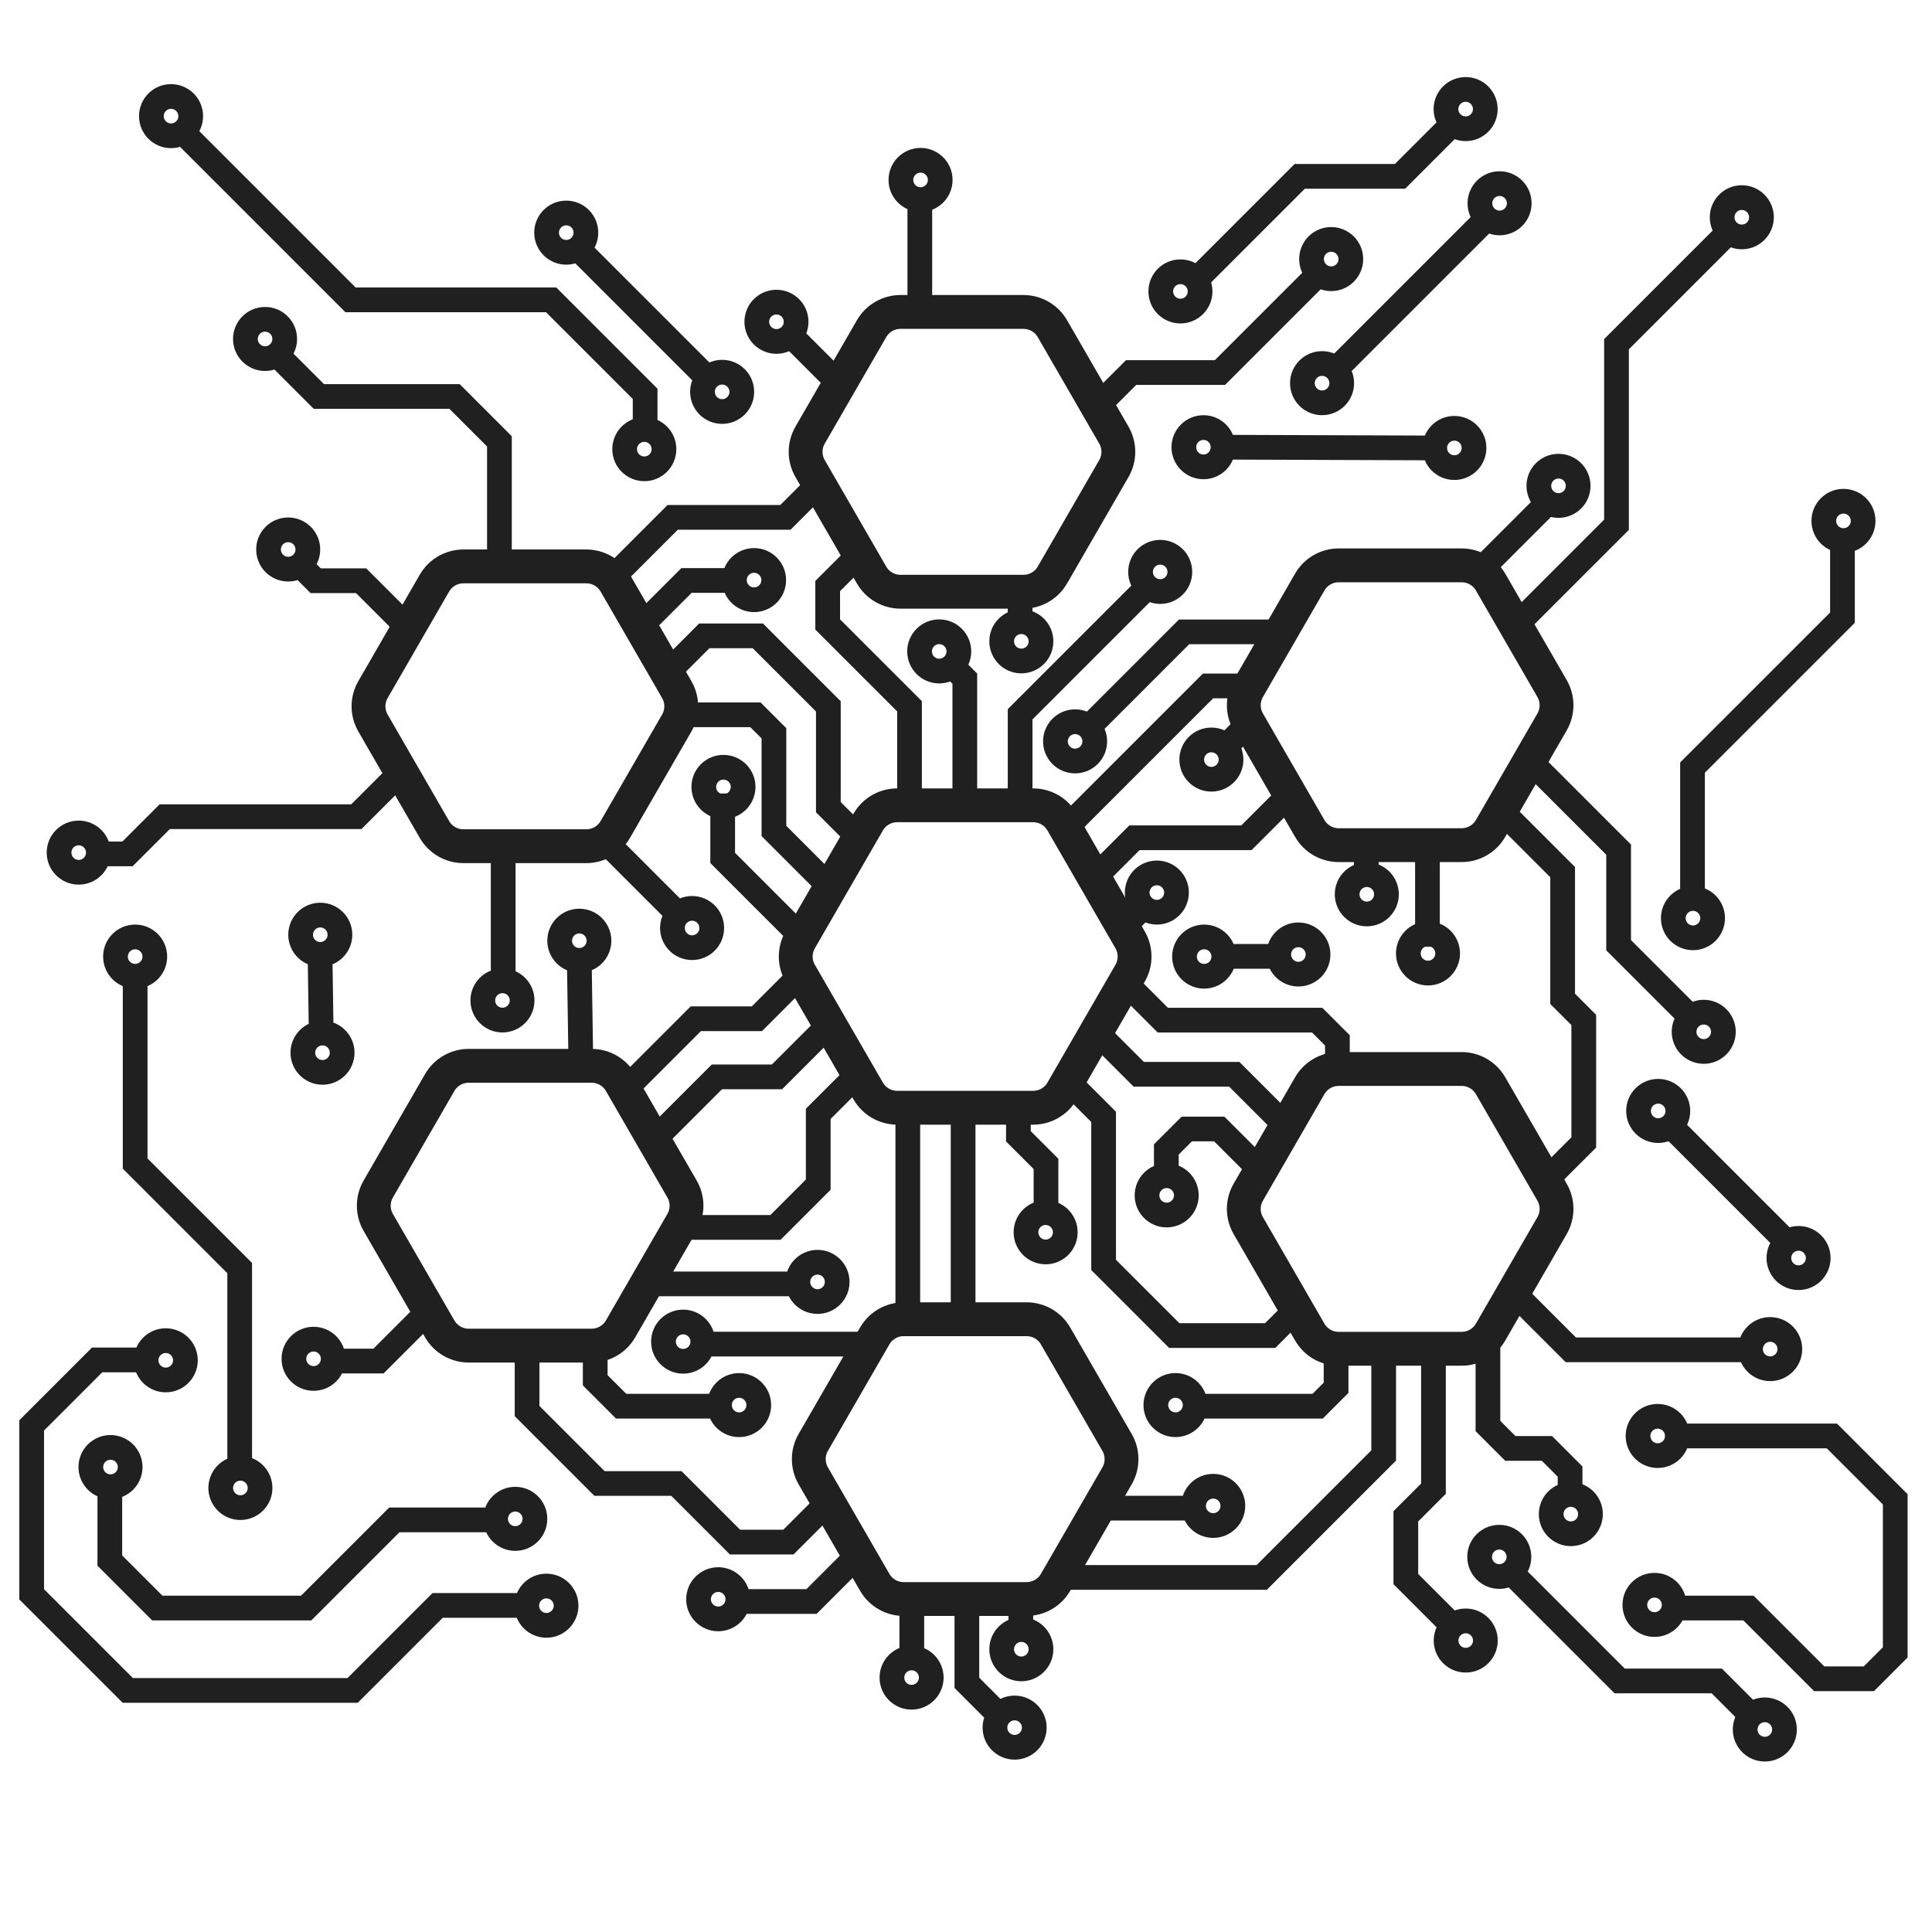 <svg
    id="eCxi6lyFJTN1"
    xmlns="http://www.w3.org/2000/svg"
    xmlns:xlink="http://www.w3.org/1999/xlink"
    viewBox="0 0 132.292 132.292"
    height="100%"
    width="100%"
  >
    <defs>
      <filter id="eCxi6lyFJTN3-filter">
        <feGaussianBlur id="eCxi6lyFJTN3-filter-blur-0" stdDeviation=".3" result="result" color-interpolation-filters="sRGB" />
      </filter>
      <radialGradient
        id="eCxi6lyFJTN3-stroke"
        cx="0"
        cy="0"
        r=".8"
        spreadMethod="pad"
        gradientUnits="objectBoundingBox"
        gradientTransform="matrix(1 0 0 1.108 0.5 0.5)"
      >
        <stop id="eCxi6lyFJTN3-stroke-0" offset="0%" stop-color="#202020" />
        <stop id="eCxi6lyFJTN3-stroke-1" offset="50%" stop-color="#20202017" />
      </radialGradient>
      <filter id="eCxi6lyFJTN5-filter" x="-10%" width="120%" y="-10%" height="120%">
        <feGaussianBlur id="eCxi6lyFJTN5-filter-drop-shadow-0-blur" in="SourceAlpha" stdDeviation="2" result="blur" />
        <feFlood id="eCxi6lyFJTN5-filter-drop-shadow-0-flood" flood-color="#0c0c0d" result="color" />
        <feComposite id="eCxi6lyFJTN5-filter-drop-shadow-0-composite" operator="in" in="color" in2="blur" />
        <feMerge id="eCxi6lyFJTN5-filter-drop-shadow-0-merge">
          <feMergeNode id="eCxi6lyFJTN5-filter-drop-shadow-0-merge-node-1" in="blur" />
          <feMergeNode id="eCxi6lyFJTN5-filter-drop-shadow-0-merge-node-2" in="SourceGraphic" />
        </feMerge>
      </filter>
      <filter id="eCxi6lyFJTN6-filter" x="-150%" width="400%" y="-150%" height="400%">
        <feGaussianBlur id="eCxi6lyFJTN6-filter-blur-0" stdDeviation="0.6" result="result" />
      </filter>
    </defs>
    <g>
      <g filter="url(#eCxi6lyFJTN6-filter)">
        <circle
          id="eCxi6lyFJTN7"
          r="0.75"
          transform="translate(54.54 67.053)"
          opacity="0"
          fill="#fff"
          stroke-width="1.027"
        /><circle
          id="eCxi6lyFJTN8"
          r="0.75"
          transform="translate(72.738 73.624)"
          opacity="0"
          fill="#fff"
          stroke-width="1.027"
        /><circle
          id="eCxi6lyFJTN9"
          r="0.75"
          transform="translate(46.112 45.658)"
          opacity="0"
          fill="#fff"
          stroke-width="1.027"
        /><circle
          id="eCxi6lyFJTN10"
          r="0.75"
          transform="translate(57.219 69.731)"
          opacity="0"
          fill="#fff"
          stroke-width="1.027"
        /><circle
          id="eCxi6lyFJTN11"
          r="0.75"
          transform="translate(79.875 79.955)"
          opacity="0"
          fill="#fff"
          stroke-width="1.027"
        /><circle
          id="eCxi6lyFJTN12"
          r="0.75"
          transform="translate(107.524 102.085)"
          opacity="0"
          fill="#fff"
          stroke-width="1.027"
        /><circle
          id="eCxi6lyFJTN13"
          r="0.75"
          transform="translate(122.703 85.377)"
          opacity="0"
          fill="#fff"
          stroke-width="1.027"
        /><circle
          id="eCxi6lyFJTN14"
          r="0.75"
          transform="translate(75.018 70.585)"
          opacity="0"
          fill="#fff"
          stroke-width="1.027"
        /><circle
          id="eCxi6lyFJTN15"
          r="0.75"
          transform="translate(69.865 54.781)"
          opacity="0"
          fill="#fff"
          stroke-width="1.027"
        /><circle
          id="eCxi6lyFJTN16"
          r="0.75"
          transform="translate(47.296 92.029)"
          opacity="0"
          fill="#fff"
          stroke-width="1.027"
        /><circle
          id="eCxi6lyFJTN17"
          r="0.75"
          transform="translate(47.079 84.038)"
          opacity="0"
          fill="#fff"
          stroke-width="1.027"
        /><circle
          id="eCxi6lyFJTN18"
          r="0.75"
          transform="translate(42.036 39.46)"
          opacity="0"
          fill="#fff"
          stroke-width="1.027"
        /><circle
          id="eCxi6lyFJTN19"
          r="0.75"
          transform="translate(85.65 46.965)"
          opacity="0"
          fill="#fff"
          stroke-width="1.027"
        /><circle
          id="eCxi6lyFJTN20"
          r="0.75"
          transform="translate(7.532 101.066)"
          opacity="0"
          fill="#fff"
          stroke-width="1.027"
        /><circle
          id="eCxi6lyFJTN21"
          r="0.75"
          transform="translate(6.014 58.465)"
          opacity="0"
          fill="#fff"
          stroke-width="1.027"
        /><circle
          id="eCxi6lyFJTN22"
          r="0.75"
          transform="translate(103.894 88.742)"
          opacity="0"
          fill="#fff"
          stroke-width="1.027"
        /><circle
          id="eCxi6lyFJTN23"
          r="0.75"
          transform="translate(126.173 36.649)"
          opacity="0"
          fill="#fff"
          stroke-width="1.027"
        /><circle
          id="eCxi6lyFJTN24"
          r="0.75"
          transform="translate(91.263 25.507)"
          opacity="0"
          fill="#fff"
          stroke-width="1.027"
        /><circle
          id="eCxi6lyFJTN25"
          r="0.75"
          transform="translate(48.091 25.515)"
          opacity="0"
          fill="#fff"
          stroke-width="1.027"
        /><circle
          id="eCxi6lyFJTN26"
          r="0.75"
          transform="translate(12.593 9.103)"
          opacity="0"
          fill="#fff"
          stroke-width="1.027"
        /><circle
          id="eCxi6lyFJTN27"
          r="0.75"
          transform="translate(99.748 8.199)"
          opacity="0"
          fill="#fff"
          stroke-width="1.027"
        /><circle
          id="eCxi6lyFJTN28"
          r="0.75"
          transform="translate(75.572 27.395)"
          opacity="0"
          fill="#fff"
          stroke-width="1.027"
        /><circle
          id="eCxi6lyFJTN29"
          r="0.75"
          transform="translate(98.254 30.667)"
          opacity="0"
          fill="#fff"
          stroke-width="1.027"
        /><circle
          id="eCxi6lyFJTN30"
          r="0.75"
          transform="translate(54.527 63.769)"
          opacity="0"
          fill="#fff"
          stroke-width="1.027"
        /><circle
          id="eCxi6lyFJTN31"
          r="0.75"
          transform="translate(65.961 90.042)"
          opacity="0"
          fill="#fff"
          stroke-width="1.027"
        /><circle
          id="eCxi6lyFJTN32"
          r="0.75"
          transform="translate(44.404 87.908)"
          opacity="0"
          fill="#fff"
          stroke-width="1.027"
        /><circle
          id="eCxi6lyFJTN33"
          r="0.75"
          transform="translate(118.907 15.357)"
          opacity="0"
          fill="#fff"
          stroke-width="1.027"
        /><circle
          id="eCxi6lyFJTN34"
          r="0.75"
          transform="translate(66.219 109.498)"
          opacity="0"
          fill="#fff"
          stroke-width="1.027"
        /><circle
          id="eCxi6lyFJTN35"
          r="0.75"
          transform="translate(120.462 117.984)"
          opacity="0"
          fill="#fff"
          stroke-width="1.027"
        /><circle
          id="eCxi6lyFJTN36"
          r="0.75"
          transform="translate(115.039 98.319)"
          opacity="0"
          fill="#fff"
          stroke-width="1.027"
        /><circle
          id="eCxi6lyFJTN37"
          r="0.75"
          transform="translate(91.5 92.39)"
          opacity="0"
          fill="#fff"
          stroke-width="1.027"
        /><circle
          id="eCxi6lyFJTN38"
          r="0.75"
          transform="translate(36.106 92.116)"
          opacity="0"
          fill="#fff"
          stroke-width="1.027"
        /><circle
          id="eCxi6lyFJTN39"
          r="0.75"
          transform="translate(40.77 92.218)"
          opacity="0"
          fill="#fff"
          stroke-width="1.027"
        /><circle
          id="eCxi6lyFJTN40"
          r="0.75"
          transform="translate(10.858 93.113)"
          opacity="0"
          fill="#fff"
          stroke-width="1.027"
        /><circle
          id="eCxi6lyFJTN41"
          r="0.75"
          transform="translate(91.59 73.34)"
          opacity="0"
          fill="#fff"
          stroke-width="1.027"
        /><circle
          id="eCxi6lyFJTN42"
          r="0.75"
          transform="translate(103.11 55.808)"
          opacity="0"
          fill="#fff"
          stroke-width="1.027"
        /><circle
          id="eCxi6lyFJTN43"
          r="0.75"
          transform="translate(115.9 69.768)"
          opacity="0"
          fill="#fff"
          stroke-width="1.027"
        /><circle
          id="eCxi6lyFJTN44"
          r="0.75"
          transform="translate(98.168 92.576)"
          opacity="0"
          fill="#fff"
          stroke-width="1.027"
        /><circle
          id="eCxi6lyFJTN45"
          r="0.75"
          transform="translate(87.995 43.261)"
          opacity="0"
          fill="#fff"
          stroke-width="1.027"
        /><circle
          id="eCxi6lyFJTN46"
          r="0.75"
          transform="translate(58.794 38.018)"
          opacity="0"
          fill="#fff"
          stroke-width="1.027"
        /><circle
          id="eCxi6lyFJTN47"
          r="0.75"
          transform="translate(34.21 38.818)"
          opacity="0"
          fill="#fff"
          stroke-width="1.027"
        /><circle
          id="eCxi6lyFJTN48"
          r="0.75"
          transform="translate(16.425 101.211)"
          opacity="0"
          fill="#fff"
          stroke-width="1.027"
        /><circle
          id="eCxi6lyFJTN49"
          r="0.75"
          transform="translate(62.174 76.195)"
          opacity="0"
          fill="#fff"
          stroke-width="1.027"
        /><circle
          id="eCxi6lyFJTN50"
          r="0.75"
          transform="translate(64.69 45.076)"
          opacity="0"
          fill="#fff"
          stroke-width="1.027"
        /><circle
          id="eCxi6lyFJTN51"
          r="0.75"
          transform="translate(34.47 58.478)"
          opacity="0"
          fill="#fff"
          stroke-width="1.027"
        /><circle
          id="eCxi6lyFJTN52"
          r="0.75"
          transform="translate(87.926 54.794)"
          opacity="0"
          fill="#fff"
          stroke-width="1.027"
        /></g>
      <path d="M40.148,57.943h-8.416c-.819,0-1.575-.437-1.984-1.146l-4.208-7.288c-.409-.709-.409-1.582,0-2.291l4.208-7.288c.409-.709,1.166-1.146,1.984-1.146h8.416c.819,0,1.575.437,1.984,1.146l4.208,7.288c.409.709.409,1.582,0,2.291l-4.208,7.288c-.409.709-1.166,1.146-1.984,1.146ZM70.079,40.519h-8.416c-.819,0-1.575-.437-1.984-1.146l-4.208-7.288c-.409-.709-.409-1.582,0-2.291l4.208-7.288c.409-.709,1.166-1.146,1.984-1.146h8.416c.819,0,1.575.437,1.984,1.146l4.208,7.288c.409.709.409,1.582,0,2.291l-4.208,7.288c-.409.709-1.166,1.146-1.984,1.146ZM100.083,57.871h-8.416c-.819,0-1.575-.437-1.984-1.146l-4.208-7.288c-.409-.709-.409-1.582,0-2.291l4.208-7.288c.409-.709,1.166-1.146,1.984-1.146h8.416c.819-0,1.575.437,1.984,1.146l4.208,7.288c.409.709.409,1.582,0,2.291l-4.208,7.288c-.409.709-1.166,1.146-1.984,1.146Zm0,34.486h-8.416c-.819,0-1.575-.437-1.984-1.146l-4.208-7.288c-.409-.709-.409-1.582,0-2.291l4.208-7.288c.409-.709,1.166-1.146,1.984-1.146h8.416c.819,0,1.575.437,1.984,1.146l4.208,7.288c.409.709.409,1.582,0,2.291l-4.208,7.288c-.409.709-1.166,1.146-1.984,1.146ZM70.296,109.492h-8.416c-.819,0-1.575-.437-1.984-1.146l-4.208-7.288c-.409-.709-.409-1.582,0-2.291l4.208-7.288c.409-.709,1.166-1.146,1.984-1.146h8.416c.819,0,1.575.437,1.984,1.146l4.208,7.288c.409.709.409,1.582,0,2.291l-4.208,7.288c-.409.709-1.166,1.146-1.984,1.146ZM40.509,92.14h-8.416c-.819,0-1.575-.437-1.984-1.146l-4.208-7.288c-.409-.709-.409-1.582,0-2.291l4.208-7.288c.409-.709,1.166-1.146,1.984-1.146h8.416c.819,0,1.575.437,1.984,1.146l4.208,7.288c.409.709.409,1.582,0,2.291l-4.208,7.288c-.409.709-1.166,1.146-1.984,1.146Zm30.234-16.288c-3.103,0-6.207,0-9.31,0-.819,0-1.575-.437-1.984-1.146-1.552-2.688-3.103-5.375-4.655-8.063-.409-.709-.409-1.582,0-2.291c1.552-2.688,3.103-5.375,4.655-8.063.409-.709,1.166-1.146,1.984-1.146c3.103,0,6.207 0,9.31 0.0.819,0,1.575.437,1.984,1.146c1.552,2.688,3.103,5.375,4.655,8.063.409.709.409,1.582-0,2.291-1.552,2.688-3.103,5.375-4.655,8.063-.409.709-1.166,1.146-1.984,1.146Z" filter="url(#eCxi6lyFJTN5-filter)" fill="none" stroke="#202020" stroke-width="2.317" />
    </g>
    <g filter="url(#eCxi6lyFJTN3-filter)">
      <path d="M100.358,6.124c-.743-0-1.346.602-1.346,1.346-0.0.743.602,1.346,1.346,1.346.743 0,1.346-.602,1.346-1.346 0-.743-.602-1.346-1.346-1.346ZM80.829,18.609c-.743-0-1.346.602-1.346,1.346-0.0.743.602,1.346,1.346,1.346.743 0,1.346-.602,1.346-1.346 0-.743-.602-1.346-1.346-1.346Zm1.012.623l7.157-7.157h6.868l3.868-3.868M11.677,6.607c-.727.018-1.311.614-1.311,1.346-0.0.743.602,1.346,1.346,1.346.743 0,1.346-.602,1.346-1.346 0-.743-.602-1.346-1.346-1.346-.012-0-.024-0-.035,0ZM44.119,29.41c-.743-0-1.346.602-1.346,1.346-0.0.743.602,1.346,1.346,1.346.743 0,1.346-.602,1.346-1.346 0-.743-.602-1.346-1.346-1.346ZM12.58,9.11L24.003,20.533h13.737l6.435,6.435v2.386M63.034,10.975c-.743-0-1.346.602-1.346,1.346 0.0.743.603,1.345,1.346,1.345.743 0,1.345-.602,1.346-1.345 0-.743-.602-1.346-1.346-1.346Zm-.051,10.19v-7.873m39.699-.718c-.743-0-1.346.602-1.346,1.346-0.0.743.602,1.346,1.346,1.346.743 0,1.346-.602,1.346-1.346 0-.743-.602-1.346-1.346-1.346ZM90.527,24.891c-.743-0-1.346.602-1.346,1.346-0.0.743.602,1.346,1.346,1.346.743 0,1.346-.602,1.346-1.346 0-.743-.602-1.346-1.346-1.346Zm.723.623L101.661,15.103m17.608-1.572c-.743-0-1.346.602-1.346,1.346-0.0.743.602,1.346,1.346,1.346.743-0,1.345-.603,1.345-1.346 0-.743-.602-1.345-1.345-1.346ZM103.675,42.945l7.013-7.013v-12.363l8.206-8.206m-80.121-.779c-.743-0-1.346.602-1.346,1.346-0.0.743.602,1.346,1.346,1.346.743 0,1.346-.602,1.346-1.346 0-.743-.602-1.346-1.346-1.346Zm10.64,10.902c-.727.018-1.311.614-1.311,1.346-0.0.743.602,1.346,1.346,1.346.743 0,1.346-.602,1.346-1.346 0-.743-.602-1.346-1.346-1.346-.012-0-.023-0-.035,0ZM39.041,16.484l9.037,9.037m43.073-9.127c-.743 0-1.345.603-1.345,1.346-0.0.743.602,1.345,1.345,1.346.743 0,1.346-.602,1.346-1.346 0-.743-.602-1.346-1.346-1.346ZM75.559,27.402l1.892-1.892h6.084l7.183-7.183M53.167,20.688c-.743-0-1.346.602-1.346,1.346-0.0.743.602,1.346,1.346,1.346.743 0,1.346-.602,1.346-1.346 0-.743-.602-1.346-1.346-1.346ZM57.462,26.277l-3.476-3.476m-35.837-.936c-.743 0-1.345.602-1.345,1.345-0.0.743.602,1.345,1.345,1.346.743 0,1.346-.602,1.346-1.346-0-.743-.603-1.345-1.346-1.345ZM34.197,38.824v-8.603l-3.073-3.073h-9.29l-3.055-3.055M82.409,29.277c-.743-0-1.346.602-1.346,1.346 0.0.743.603,1.345,1.346,1.345.743-0,1.336-.602,1.337-1.345 0-.743-.593-1.345-1.337-1.346Zm17.177.051c-.743 0-1.345.603-1.345,1.346 0.0.743.602,1.345,1.345,1.345.743 0,1.345-.602,1.346-1.345 0-.743-.602-1.346-1.346-1.346ZM83.746,30.622l14.495.051Zm22.972,1.3c-.743-0-1.345.602-1.346,1.345-0.0.743.602,1.346,1.346,1.346.743-0,1.345-.603,1.345-1.346-0-.743-.602-1.345-1.345-1.345Zm-5.212,6.974l5.061-5.061m19.628.487c-.727.018-1.311.614-1.311,1.346-0.0.743.602,1.346,1.346,1.346.743 0,1.346-.602,1.346-1.346 0-.743-.602-1.346-1.346-1.346-.012-0-.023-0-.035,0ZM115.924,61.524c-.743-0-1.346.602-1.346,1.346-0.0.743.602,1.346,1.346,1.346.743 0,1.346-.602,1.346-1.346 0-.743-.602-1.346-1.346-1.346Zm-.031.146v-9.11L126.16,42.294v-5.639M19.733,36.28c-.743 0-1.345.603-1.345,1.346-0.0.743.602,1.345,1.345,1.346.743 0,1.346-.602,1.346-1.346 0-.743-.602-1.346-1.346-1.346Zm8.102,6.592L24.726,39.764h-3.109L20.316,38.463m59.129-.648c-.743-0-1.346.602-1.346,1.346 0.0.743.603,1.345,1.346,1.345.743-0,1.345-.602,1.345-1.345 0-.743-.602-1.345-1.345-1.346Zm-.561,2.064L69.852,48.91v5.878M51.634,38.376c-.743-0-1.346.602-1.346,1.346-0.0.743.602,1.346,1.346,1.346.743 0,1.346-.602,1.346-1.346 0-.743-.602-1.346-1.346-1.346ZM43.914,42.841l3.093-3.093h4.115m18.813,2.821c-.743 0-1.345.603-1.345,1.346-0.0.743.602,1.345,1.345,1.346.743 0,1.346-.602,1.346-1.346 0-.743-.602-1.346-1.346-1.346Zm-.083-2.154v2.964m-5.54-.12c-.743 0-1.345.603-1.345,1.346 0.0.743.602,1.345,1.345,1.345.743 0,1.345-.602,1.346-1.345 0-.743-.602-1.346-1.346-1.346Zm1.753,11.528v-8.317l-1.388-1.388m8.939,4.337c-.743-0-1.345.602-1.346,1.345-0.0.743.602,1.346,1.346,1.346.743 0,1.346-.602,1.346-1.346-0-.743-.603-1.345-1.346-1.345Zm.409.903l7.055-7.055h6.902M82.949,50.666c-.743 0-1.345.603-1.345,1.346-0.0.743.602,1.345,1.345,1.346.743 0,1.346-.602,1.346-1.346 0-.743-.602-1.346-1.346-1.346ZM85.453,49.593l-2.06,2.06m-33.855.884c-.743-0-1.346.602-1.346,1.346-0.0.743.602,1.346,1.346,1.346.743 0,1.346-.602,1.346-1.346 0-.743-.602-1.346-1.346-1.346Zm4.977,11.238l-5.03-5.03v-4.414M5.39,57.036c-.743-0-1.346.602-1.346,1.346-0.0.743.602,1.346,1.346,1.346.743 0,1.346-.602,1.346-1.346 0-.743-.602-1.346-1.346-1.346ZM27.256,53.067l-2.856,2.856h-5.386-7.736L8.73,58.471h-2.729m73.214,1.301c-.743-0-1.345.602-1.346,1.345-0.0.743.602,1.346,1.346,1.346.743-0,1.345-.603,1.345-1.346-0-.743-.602-1.345-1.345-1.345Zm-2.109,3.525l1.609-1.609m14.876-1.797c-.743-0-1.346.602-1.346,1.346 0.0.743.603,1.345,1.346,1.345.743 0,1.345-.602,1.346-1.345 0-.743-.602-1.346-1.346-1.346Zm-.036-1.509v2.249M47.39,62.2c-.743-0-1.345.602-1.346,1.345-0.0.743.602,1.346,1.346,1.346.743 0,1.346-.602,1.346-1.346-0-.743-.603-1.345-1.346-1.345Zm-5.981-4.636l5.47,5.47m-24.948-.374c-.743-0-1.346.602-1.346,1.346 0.0.743.603,1.345,1.346,1.345.743 0,1.345-.602,1.346-1.345 0-.743-.602-1.346-1.346-1.346Zm.153,8.078c-.743-0-1.345.602-1.346,1.345-0.0.743.602,1.346,1.346,1.346.743-0,1.345-.603,1.345-1.346-0-.743-.602-1.345-1.345-1.345Zm-.18-6.04l.102,6.831m17.663-8.46c-.743-0-1.346.602-1.346,1.346-0.0.743.602,1.346,1.346,1.346.743 0,1.346-.602,1.346-1.346 0-.743-.602-1.346-1.346-1.346Zm.102,9.525l-.102-6.646m58.112-2.008c-.743-0-1.345.602-1.346,1.345-0.0.743.602,1.346,1.346,1.346.743-0,1.345-.603,1.345-1.346-0-.743-.602-1.345-1.345-1.345Zm-.037-5.865v6.748m-8.838-.811c-.743 0-1.345.602-1.345,1.345-0.0.743.602,1.345,1.345,1.346.743 0,1.346-.602,1.346-1.346-0-.743-.603-1.345-1.346-1.345Zm-6.452.144c-.743-0-1.346.602-1.346,1.346-0.0.743.602,1.346,1.346,1.346.743-0,1.345-.603,1.345-1.346 0-.743-.602-1.345-1.345-1.346Zm1.579,1.33h4.296M9.254,64.156c-.743-0-1.346.602-1.346,1.346-0.0.743.602,1.346,1.346,1.346.743 0,1.346-.602,1.346-1.346 0-.743-.602-1.346-1.346-1.346Zm7.207,36.385c-.743-0-1.346.602-1.346,1.346-0.0.743.602,1.346,1.346,1.346.743 0,1.346-.602,1.346-1.346 0-.743-.602-1.346-1.346-1.346ZM9.254,67.526v12.146l5.495,5.495l1.663,1.663v14.387M34.405,67.159c-.743 0-1.345.602-1.345,1.345-0.0.743.602,1.345,1.345,1.346.743 0,1.346-.602,1.346-1.346-0-.743-.603-1.345-1.346-1.345Zm.051-8.675v8.998M116.661,69.306c-.743 0-1.345.602-1.345,1.345-0.0.743.602,1.345,1.345,1.346.743 0,1.346-.602,1.346-1.346-0-.743-.603-1.345-1.346-1.345ZM104.699,52.043l6.135,6.135v6.544l5.053,5.053m-2.379,4.95c-.727.018-1.311.614-1.311,1.346-0.0.743.602,1.346,1.346,1.346.743 0,1.346-.602,1.346-1.346 0-.743-.602-1.346-1.346-1.346-.012-0-.024-0-.035,0Zm9.646,10.071c-.743-0-1.346.602-1.346,1.346-0.0.743.602,1.346,1.346,1.346.743 0,1.346-.602,1.346-1.346 0-.743-.602-1.346-1.346-1.346Zm-8.634-7.581l8.17,8.17m-42.802-4.879c-.743-0-1.346.602-1.346,1.346-0.0.743.602,1.346,1.346,1.346.743-0,1.345-.603,1.345-1.346 0-.743-.602-1.345-1.345-1.346Zm6.364-.435l-2.765-2.765h-2.223l-1.401,1.401v1.256m-8.265,3.071c-.743 0-1.345.602-1.345,1.345-0.0.743.602,1.345,1.345,1.346.743 0,1.346-.602,1.346-1.346-0-.743-.603-1.345-1.346-1.345ZM69.735,76.201v1.607l1.889,1.889v2.814M55.979,86.431c-.743-0-1.346.602-1.346,1.346-0.0.743.602,1.346,1.346,1.346.743 0,1.346-.602,1.346-1.346 0-.743-.602-1.346-1.346-1.346ZM44.391,87.914h11.062M46.777,90.522c-.743-0-1.345.602-1.346,1.345-0.0.743.602,1.346,1.346,1.346.743 0,1.346-.602,1.346-1.346-0-.743-.603-1.345-1.346-1.345Zm.506,1.514h12.146m61.782-1.003c-.743-0-1.346.602-1.346,1.346 0.0.743.603,1.345,1.346,1.345.743 0,1.345-.602,1.346-1.345 0-.743-.602-1.346-1.346-1.346ZM103.881,88.748l3.681,3.681h12.164m-98.254-.732c-.743-0-1.346.602-1.346,1.346 0.0.743.603,1.345,1.346,1.345.743-0,1.345-.602,1.345-1.345 0-.743-.602-1.345-1.345-1.346Zm7.77-1.824l-3.323,3.323h-3.834M11.315,91.8c-.727.018-1.311.614-1.311,1.346-0.0.743.602,1.346,1.346,1.346.743 0,1.346-.602,1.346-1.346 0-.743-.602-1.346-1.346-1.346-.012-0-.023-0-.035,0ZM37.38,108.602c-.727.018-1.311.614-1.311,1.346-0.0.743.602,1.346,1.346,1.346.743 0,1.346-.602,1.346-1.346 0-.743-.602-1.346-1.346-1.346-.012,0-.023-0-.035,0ZM10.845,93.12h-4.193L2.169,97.602v11.568l6.579,6.579h15.399l5.82-5.82h6.76M50.611,94.867c-.743-0-1.345.602-1.346,1.345-0.0.743.602,1.346,1.346,1.346.743-0,1.345-.603,1.345-1.346-0-.743-.602-1.345-1.345-1.345Zm-.653,1.422h-7.424l-1.777-1.777v-2.288m39.735,2.642c-.743-0-1.345.602-1.346,1.345-0.0.743.602,1.346,1.346,1.346.743 0,1.346-.602,1.346-1.346-0-.743-.603-1.345-1.346-1.345Zm.539,1.422h9.196l1.259-1.259v-2.633M113.508,96.98c-.743-0-1.346.602-1.346,1.346-0.0.743.602,1.346,1.346,1.346.743 0,1.346-.602,1.346-1.346 0-.743-.602-1.346-1.346-1.346Zm-.217,11.568c-.743-0-1.346.602-1.346,1.346-0.0.743.602,1.346,1.346,1.346.743 0,1.346-.602,1.346-1.346 0-.743-.602-1.346-1.346-1.346Zm1.735-10.222h10.411l4.338,4.338v10.483l-1.807,1.807h-3.398l-4.844-4.844h-5.205M7.566,99.11c-.743-0-1.346.602-1.346,1.346-0.0.743.602,1.346,1.346,1.346.743 0,1.346-.602,1.346-1.346 0-.743-.602-1.346-1.346-1.346Zm27.716,3.545c-.743-0-1.346.602-1.346,1.346-0.0.743.602,1.346,1.346,1.346.743 0,1.346-.602,1.346-1.346 0-.743-.602-1.346-1.346-1.346Zm-27.763-1.582v5.784l3.253,3.253h10.194l6.037-6.037h7.7m48.371-2.304c-.743-0-1.345.602-1.346,1.345-0.0.743.602,1.346,1.346,1.346.743-0,1.345-.603,1.345-1.346-0-.743-.602-1.345-1.345-1.345Zm-7.822,1.499h7.259m25.05-.936c-.743 0-1.345.603-1.345,1.346 0.0.743.602,1.345,1.345,1.345.743 0,1.345-.602,1.346-1.345 0-.743-.602-1.346-1.346-1.346Zm-.051-.239v-1.329l-1.585-1.585h-2.505l-1.534-1.534v-5.828m.776,13.442c-.743-0-1.346.602-1.346,1.346-0.0.743.602,1.346,1.346,1.346.743 0,1.346-.602,1.346-1.346 0-.743-.602-1.346-1.346-1.346Zm18.148,11.821c-.727.018-1.311.614-1.311,1.346-0.0.743.602,1.346,1.346,1.346.743 0,1.346-.602,1.346-1.346 0-.743-.602-1.346-1.346-1.346-.012,0-.023-0-.035,0Zm-17.859-9.933l7.953,7.953h6.651l2.892,2.892m-71.268-9.831c-.743-0-1.345.602-1.346,1.345-0.0.743.602,1.346,1.346,1.346.743-0,1.345-.603,1.345-1.346-0-.743-.602-1.345-1.345-1.345Zm9.406-1.517l-3.016,3.016h-5.879m50.674,1.329c-.743 0-1.345.603-1.345,1.346 0.0.743.602,1.345,1.345,1.345.743 0,1.345-.602,1.346-1.345 0-.743-.602-1.346-1.346-1.346ZM98.155,92.583v9.355l-1.892,1.892v4.294l3.579,3.579m-29.907-.118c-.743 0-1.345.603-1.345,1.346 0.0.743.602,1.345,1.345,1.345.743 0,1.345-.602,1.346-1.345 0-.743-.602-1.346-1.346-1.346Zm-.036-2.08v2.556m-7.479,1.466c-.743-0-1.346.602-1.346,1.346 0.0.743.603,1.345,1.346,1.345.743 0,1.345-.602,1.346-1.345 0-.743-.602-1.346-1.346-1.346Zm.015-3.818v4.499M36.092,92.123v4.499l4.959,4.959h5.266l4.013,4.013h3.655l2.748-2.748M103.097,55.814l3.904,3.904v8.676l1.446,1.446c0,2.796,0,5.591,0,8.387l-2.169,2.169M42.023,39.466l4.039-4.039h7.719l2.428-2.428M72.876,108.013h13.52l8.35-8.35v-7.411M77.213,67.443l2.41,2.41h10.569l1.385,1.385v2.108m-16.572-2.755l2.97,2.97h6.541l3.218,3.218M72.725,73.631l2.844,2.844v10.139l4.836,4.836h6.571l1.622-1.622M59.256,57.805l-2.535-2.535v-6.902l-4.827-4.827h-3.67l-2.124,2.124M56.578,60.483l-3.584-3.584v-6.688L51.729,48.946c-1.59,0-3.181,0-4.771,0m12.203,24.193L56.028,76.271v4.847L53.101,84.045h-6.035M57.205,69.737l-4,4h-4.115l-4.305,4.305m9.742-10.983l-2.699,2.699h-4.184l-4.74,4.74m45.008-19.698l-2.565,2.565h-7.667l-2.476,2.476m-2.277-3.079l9.792-9.792h2.918M65.948,76.201v13.848M62.161,76.201v13.848m.117-35.262v-6.425l-5.603-5.603v-2.628l2.106-2.106M69.475,116.952c-.743-0-1.346.602-1.346,1.346-0.0.743.602,1.346,1.346,1.346.743 0,1.346-.602,1.346-1.346 0-.743-.602-1.346-1.346-1.346Zm-3.269-7.447v5.726l2.812,2.812" fill="none" stroke="url(#eCxi6lyFJTN3-stroke)" stroke-width="1.693" />
    </g>
  </svg>